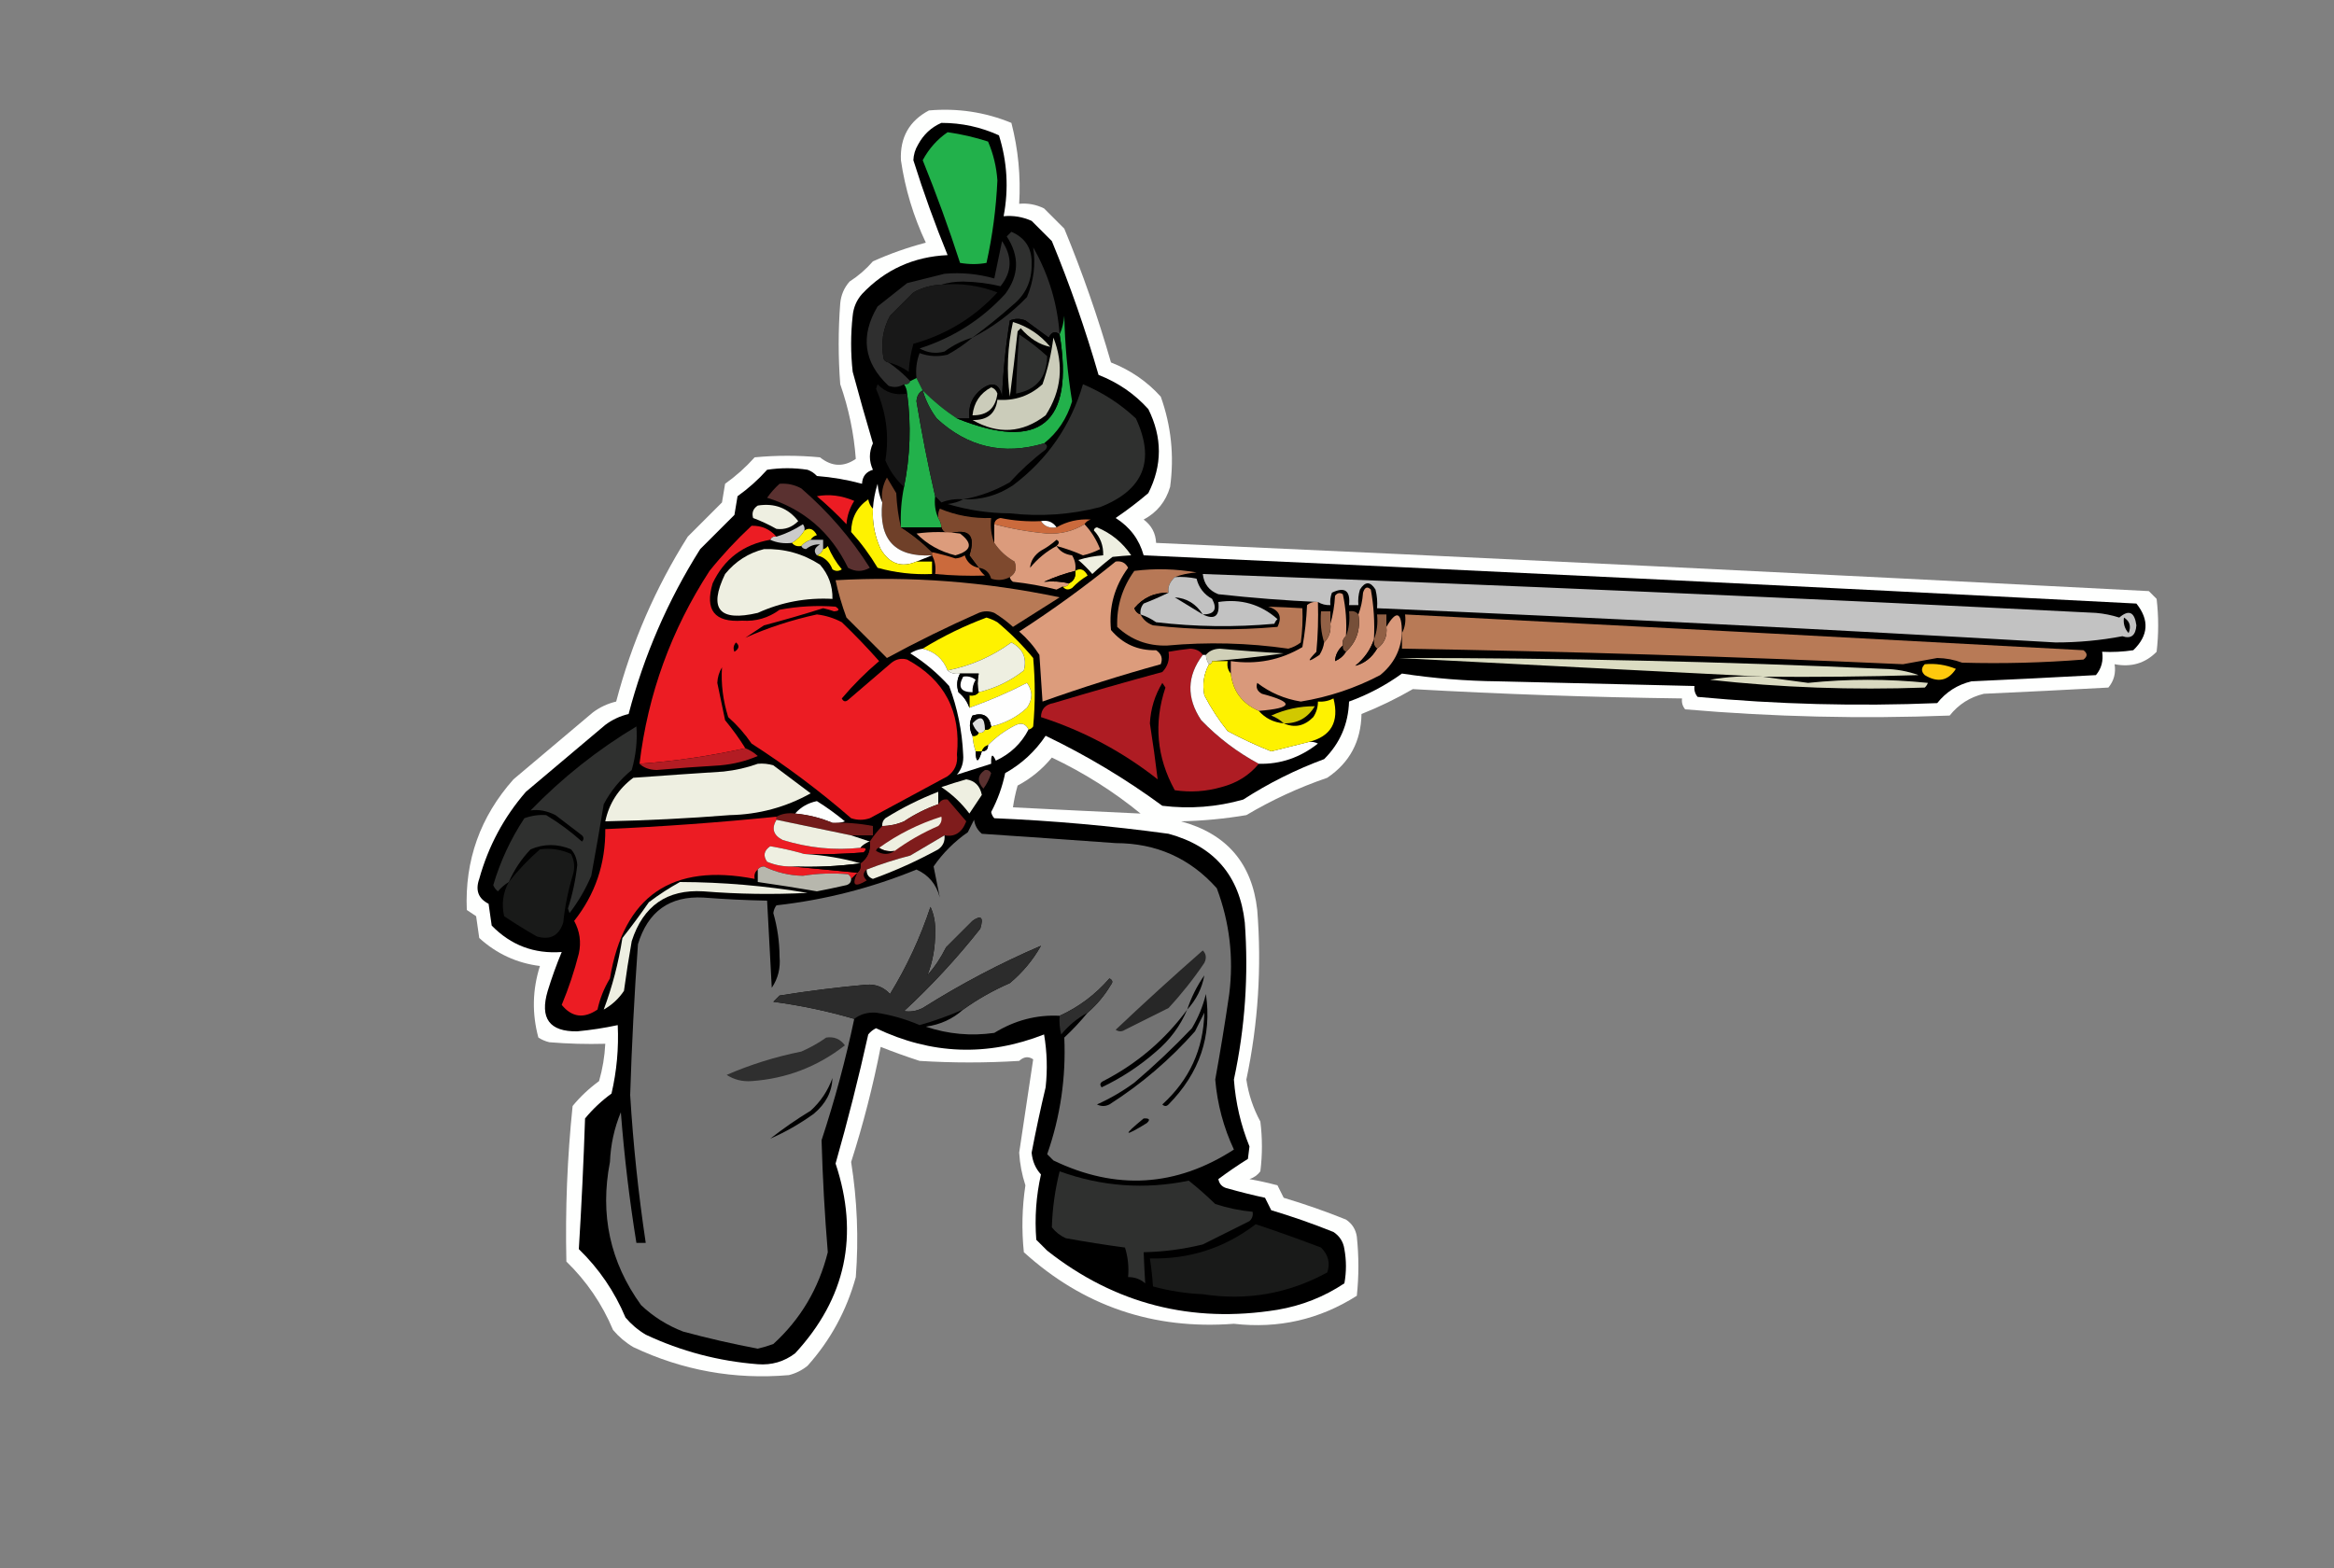 <?xml version="1.0" encoding="UTF-8"?>
<!DOCTYPE svg PUBLIC "-//W3C//DTD SVG 1.1//EN" "http://www.w3.org/Graphics/SVG/1.1/DTD/svg11.dtd">
<svg xmlns="http://www.w3.org/2000/svg" version="1.1" width="750px" height="504px" style="shape-rendering:geometricPrecision; text-rendering:geometricPrecision; image-rendering:optimizeQuality; fill-rule:evenodd; clip-rule:evenodd" xmlns:xlink="http://www.w3.org/1999/xlink">
<rect width="100%" height="100%" fill="#808080" stroke="none"/>
<g><path style="opacity:1" fill="#fefffe" d="M 298.5,35.5 C 307.714,34.699 316.548,36.032 325,39.5C 327.196,48.019 328.029,56.685 327.5,65.5C 330.32,65.248 332.986,65.748 335.5,67C 337.667,69.167 339.833,71.333 342,73.5C 347.792,87.544 352.792,101.877 357,116.5C 363.278,118.958 368.611,122.625 373,127.5C 376.355,136.886 377.355,146.552 376,156.5C 374.622,161.208 371.788,164.708 367.5,167C 370.024,168.883 371.358,171.383 371.5,174.5C 477.851,179.304 584.184,184.471 690.5,190C 691.333,190.833 692.167,191.667 693,192.5C 693.667,198.167 693.667,203.833 693,209.5C 689.349,213.205 684.849,214.539 679.5,213.5C 679.945,216.365 679.278,218.865 677.5,221C 664.17,221.73 650.837,222.397 637.5,223C 633.022,224.072 629.355,226.405 626.5,230C 598.06,231.099 569.726,230.433 541.5,228C 540.663,226.989 540.33,225.822 540.5,224.5C 511.625,224.126 482.792,223.126 454,221.5C 448.714,224.559 443.214,227.226 437.5,229.5C 437.345,238.314 433.679,245.148 426.5,250C 417.397,253.116 408.73,257.116 400.5,262C 393.563,263.173 386.563,263.84 379.5,264C 394.168,267.995 402.334,277.495 404,292.5C 405.457,310.897 404.291,329.063 400.5,347C 401.189,351.733 402.689,356.233 405,360.5C 405.667,365.833 405.667,371.167 405,376.5C 404.097,377.701 402.931,378.535 401.5,379C 404.529,379.539 407.529,380.206 410.5,381C 411.167,382.333 411.833,383.667 412.5,385C 419.288,387.029 425.955,389.362 432.5,392C 434.487,393.319 435.654,395.152 436,397.5C 436.667,403.833 436.667,410.167 436,416.5C 423.967,424.142 410.801,427.142 396.5,425.5C 370.594,427.476 348.094,419.81 329,402.5C 328.256,395.307 328.423,388.141 329.5,381C 328.387,377.6 327.72,374.1 327.5,370.5C 329.014,360.461 330.514,350.461 332,340.5C 330.493,339.465 328.993,339.632 327.5,341C 316.833,341.667 306.167,341.667 295.5,341C 291.255,339.623 287.088,338.123 283,336.5C 280.549,349.018 277.383,361.352 273.5,373.5C 275.45,385.762 275.95,398.096 275,410.5C 272.037,421.265 266.87,430.765 259.5,439C 257.725,440.439 255.725,441.439 253.5,442C 236.007,443.501 219.34,440.501 203.5,433C 201.04,431.542 198.873,429.709 197,427.5C 193.483,419.126 188.483,411.793 182,405.5C 181.613,388.789 182.28,372.122 184,355.5C 186.463,352.504 189.297,349.838 192.5,347.5C 193.632,343.574 194.299,339.574 194.5,335.5C 188.491,335.666 182.491,335.499 176.5,335C 175.234,334.691 174.067,334.191 173,333.5C 170.914,325.796 171.08,318.129 173.5,310.5C 166.059,309.565 159.559,306.565 154,301.5C 153.667,299.167 153.333,296.833 153,294.5C 152,293.833 151,293.167 150,292.5C 149.325,276.509 154.325,262.509 165,250.5C 173.5,243.333 182,236.167 190.5,229C 192.76,227.311 195.26,226.144 198,225.5C 202.954,206.632 210.621,188.966 221,172.5C 224.667,168.833 228.333,165.167 232,161.5C 232.333,159.5 232.667,157.5 233,155.5C 236.49,153.009 239.657,150.175 242.5,147C 249.5,146.333 256.5,146.333 263.5,147C 267.274,150.02 271.107,150.187 275,147.5C 274.4,139.344 272.733,131.344 270,123.5C 269.333,114.833 269.333,106.167 270,97.5C 270.249,94.823 271.249,92.49 273,90.5C 275.795,88.707 278.295,86.54 280.5,84C 285.96,81.547 291.627,79.547 297.5,78C 293.511,69.536 290.844,60.703 289.5,51.5C 289.167,44.193 292.167,38.86 298.5,35.5 Z M 366.5,261.5 C 352.831,260.87 339.165,260.204 325.5,259.5C 325.838,257.146 326.338,254.813 327,252.5C 331.248,250.257 334.914,247.257 338,243.5C 348.324,248.4 357.824,254.4 366.5,261.5 Z"/></g>
<g><path style="opacity:1" fill="#000000" d="M 302.5,39.5 C 308.989,39.497 315.156,40.831 321,43.5C 323.67,52.042 324.17,60.708 322.5,69.5C 325.649,69.211 328.649,69.711 331.5,71C 333.667,73.167 335.833,75.333 338,77.5C 343.792,91.544 348.792,105.877 353,120.5C 359.278,122.958 364.611,126.625 369,131.5C 373.513,140.582 373.513,149.582 369,158.5C 365.642,161.358 362.142,164.025 358.5,166.5C 363.097,169.413 366.097,173.413 367.5,178.5C 473.851,183.304 580.184,188.471 686.5,194C 690.728,199.284 690.395,204.284 685.5,209C 682.183,209.498 678.85,209.665 675.5,209.5C 675.945,212.365 675.278,214.865 673.5,217C 660.17,217.73 646.837,218.397 633.5,219C 629.022,220.072 625.355,222.405 622.5,226C 596.725,227.065 571.058,226.399 545.5,224C 544.663,222.989 544.33,221.822 544.5,220.5C 523.502,220 502.502,219.5 481.5,219C 471.08,218.891 460.747,218.058 450.5,216.5C 445.277,220.279 439.61,223.279 433.5,225.5C 433.25,232.762 430.583,238.929 425.5,244C 416.36,247.38 407.694,251.714 399.5,257C 390.993,259.413 382.326,260.08 373.5,259C 361.746,250.368 349.246,242.868 336,236.5C 332.62,241.547 328.286,245.547 323,248.5C 322.094,252.884 320.594,257.051 318.5,261C 318.645,261.772 318.978,262.439 319.5,263C 338.255,263.782 356.921,265.449 375.5,268C 390.168,271.995 398.334,281.495 400,296.5C 401.247,313.5 400.08,330.333 396.5,347C 397.047,354.465 398.714,361.632 401.5,368.5C 401.333,369.833 401.167,371.167 401,372.5C 397.717,374.553 394.55,376.72 391.5,379C 391.82,380.653 392.82,381.653 394.5,382C 398.465,383.126 402.465,384.126 406.5,385C 407.167,386.333 407.833,387.667 408.5,389C 415.288,391.029 421.955,393.362 428.5,396C 430.487,397.319 431.654,399.152 432,401.5C 432.667,405.167 432.667,408.833 432,412.5C 425.471,416.844 418.305,419.677 410.5,421C 382.915,425.462 358.249,419.129 336.5,402C 335.333,400.833 334.167,399.667 333,398.5C 332.445,391.435 332.945,384.435 334.5,377.5C 332.758,375.594 331.758,373.26 331.5,370.5C 332.84,363.471 334.34,356.471 336,349.5C 336.626,343.805 336.459,338.138 335.5,332.5C 317.277,339.658 299.277,338.991 281.5,330.5C 280.522,330.977 279.689,331.643 279,332.5C 275.911,346.434 272.411,360.267 268.5,374C 276.157,396.997 271.824,417.33 255.5,435C 251.973,437.675 247.973,438.841 243.5,438.5C 230.897,437.516 218.897,434.35 207.5,429C 205.04,427.542 202.873,425.709 201,423.5C 197.483,415.126 192.483,407.793 186,401.5C 186.86,387.599 187.527,373.599 188,359.5C 190.463,356.504 193.297,353.838 196.5,351.5C 198.182,344.272 198.849,336.938 198.5,329.5C 194.218,330.423 189.884,331.089 185.5,331.5C 176.554,331.65 173.387,327.317 176,318.5C 177.308,314.24 178.808,310.074 180.5,306C 171.655,306.658 164.155,303.825 158,297.5C 157.667,295.167 157.333,292.833 157,290.5C 153.703,288.821 152.703,286.154 154,282.5C 156.921,271.989 161.921,262.655 169,254.5C 177.5,247.333 186,240.167 194.5,233C 196.76,231.311 199.26,230.144 202,229.5C 206.954,210.632 214.621,192.966 225,176.5C 228.667,172.833 232.333,169.167 236,165.5C 236.333,163.5 236.667,161.5 237,159.5C 240.49,157.009 243.657,154.175 246.5,151C 250.833,150.333 255.167,150.333 259.5,151C 260.672,151.419 261.672,152.085 262.5,153C 267.452,153.388 272.285,154.221 277,155.5C 277.11,153.152 278.277,151.652 280.5,151C 279.205,148.199 279.205,145.366 280.5,142.5C 278.234,134.868 276.067,127.201 274,119.5C 273.333,113.5 273.333,107.5 274,101.5C 274.249,98.823 275.249,96.49 277,94.5C 284.385,86.677 293.552,82.51 304.5,82C 300.412,71.99 296.745,61.823 293.5,51.5C 293.577,49.701 294.077,48.034 295,46.5C 296.742,43.254 299.242,40.921 302.5,39.5 Z"/></g>
<g><path style="opacity:1" fill="#22b14b" d="M 304.5,42.5 C 308.917,43.117 313.25,44.117 317.5,45.5C 319.206,49.489 320.206,53.656 320.5,58C 320.095,66.944 318.928,75.777 317,84.5C 314.282,85.013 311.449,85.013 308.5,84.5C 304.904,73.382 300.904,62.382 296.5,51.5C 298.5,47.78 301.166,44.78 304.5,42.5 Z"/></g>
<g><path style="opacity:1" fill="#2f302f" d="M 312.5,108.5 C 309.243,109.462 306.243,110.962 303.5,113C 300.697,113.755 298.03,113.422 295.5,112C 306.252,108.566 315.419,102.733 323,94.5C 327.483,88.49 327.649,82.323 323.5,76C 324,75.5 324.5,75 325,74.5C 329.547,76.484 331.714,79.984 331.5,85C 331.575,90.333 329.575,94.666 325.5,98C 321.268,101.743 316.935,105.243 312.5,108.5 Z"/></g>
<g><path style="opacity:1" fill="#2f2f2f" d="M 302.5,91.5 C 299.312,91.618 296.312,92.451 293.5,94C 291,96.5 288.5,99 286,101.5C 283.626,105.894 282.959,110.56 284,115.5C 284.383,116.056 284.883,116.389 285.5,116.5C 288.091,118.281 290.425,120.281 292.5,122.5C 292.158,123.338 291.492,123.672 290.5,123.5C 288.932,124.473 287.265,124.64 285.5,124C 277.531,116.49 276.364,107.99 282,98.5C 285.167,96 288.333,93.5 291.5,91C 295.5,90 299.5,89 303.5,88C 308.919,87.52 314.252,88.02 319.5,89.5C 320.329,85.514 321.163,81.514 322,77.5C 325.389,82.564 325.222,87.397 321.5,92C 317.656,91.077 313.656,90.577 309.5,90.5C 306.975,90.503 304.641,90.837 302.5,91.5 Z"/></g>
<g><path style="opacity:1" fill="#2f2f2f" d="M 340.5,107.5 C 339.12,106.294 337.953,106.627 337,108.5C 334.5,106.667 332,104.833 329.5,103C 327.833,102.333 326.167,102.333 324.5,103C 323.172,111.065 322.339,119.231 322,127.5C 321.176,123.335 319.009,122.502 315.5,125C 312.38,127.408 311.047,130.574 311.5,134.5C 310.167,134.5 308.833,134.5 307.5,134.5C 303.562,131.902 299.895,128.902 296.5,125.5C 295.833,124.167 295.167,122.833 294.5,121.5C 294.187,118.753 294.52,116.086 295.5,113.5C 298.438,114.575 301.438,114.741 304.5,114C 307.407,112.391 310.073,110.558 312.5,108.5C 319.001,105.179 324.834,100.846 330,95.5C 332.176,90.275 332.843,84.942 332,79.5C 336.952,88.19 339.786,97.523 340.5,107.5 Z"/></g>
<g><path style="opacity:1" fill="#181818" d="M 302.5,91.5 C 308.732,90.939 314.732,91.772 320.5,94C 313.104,102.036 304.104,107.536 293.5,110.5C 292.679,113.447 292.179,116.447 292,119.5C 290.007,118.086 287.84,117.086 285.5,116.5C 284.883,116.389 284.383,116.056 284,115.5C 282.959,110.56 283.626,105.894 286,101.5C 288.5,99 291,96.5 293.5,94C 296.312,92.451 299.312,91.618 302.5,91.5 Z"/></g>
<g><path style="opacity:1" fill="#22b14b" d="M 335.5,142.5 C 322.462,146.411 310.962,143.744 301,134.5C 298.962,131.757 297.462,128.757 296.5,125.5C 299.895,128.902 303.562,131.902 307.5,134.5C 334.173,145.179 345.173,136.179 340.5,107.5C 341.309,105.708 341.809,103.708 342,101.5C 342.189,110.739 343.022,119.906 344.5,129C 342.828,134.547 339.828,139.047 335.5,142.5 Z"/></g>
<g><path style="opacity:1" fill="#000000" d="M 340.5,107.5 C 345.173,136.179 334.173,145.179 307.5,134.5C 308.833,134.5 310.167,134.5 311.5,134.5C 311.047,130.574 312.38,127.408 315.5,125C 319.009,122.502 321.176,123.335 322,127.5C 322.339,119.231 323.172,111.065 324.5,103C 326.167,102.333 327.833,102.333 329.5,103C 332,104.833 334.5,106.667 337,108.5C 337.953,106.627 339.12,106.294 340.5,107.5 Z"/></g>
<g><path style="opacity:1" fill="#cbccba" d="M 325.5,103.5 C 330.274,104.93 334.274,107.597 337.5,111.5C 333.992,110.791 330.825,108.791 328,105.5C 327.667,105.833 327.333,106.167 327,106.5C 326.243,113.511 325.409,120.511 324.5,127.5C 323.405,119.414 323.738,111.414 325.5,103.5 Z"/></g>
<g><path style="opacity:1" fill="#2f302f" d="M 327.5,107.5 C 330.69,109.594 333.69,111.928 336.5,114.5C 336.361,121.296 333.028,125.296 326.5,126.5C 326.653,120.155 326.986,113.822 327.5,107.5 Z"/></g>
<g><path style="opacity:1" fill="#cbccba" d="M 338.5,108.5 C 341.921,117.28 341.088,125.613 336,133.5C 328.539,139.213 320.705,139.713 312.5,135C 317.243,135.13 319.909,132.964 320.5,128.5C 326.107,128.895 330.941,127.228 335,123.5C 336.684,118.616 337.851,113.616 338.5,108.5 Z"/></g>
<g><path style="opacity:1" fill="#22b14b" d="M 294.5,121.5 C 295.167,122.833 295.833,124.167 296.5,125.5C 295.275,126.152 294.608,127.319 294.5,129C 296.207,139.36 298.207,149.527 300.5,159.5C 300.198,162.059 300.532,164.393 301.5,166.5C 302.11,167.391 302.443,168.391 302.5,169.5C 298.167,169.5 293.833,169.5 289.5,169.5C 289.294,165.102 289.627,160.768 290.5,156.5C 292.498,146.54 292.832,136.54 291.5,126.5C 291.443,125.391 291.11,124.391 290.5,123.5C 291.492,123.672 292.158,123.338 292.5,122.5C 293.167,122.167 293.833,121.833 294.5,121.5 Z"/></g>
<g><path style="opacity:1" fill="#171717" d="M 291.5,126.5 C 292.832,136.54 292.498,146.54 290.5,156.5C 287.908,154.173 285.908,151.339 284.5,148C 285.794,140.131 284.794,132.465 281.5,125C 281.667,124.5 281.833,124 282,123.5C 284.546,126.186 287.713,127.186 291.5,126.5 Z"/></g>
<g><path style="opacity:1" fill="#2f302f" d="M 309.5,160.5 C 315.306,160.732 320.639,159.232 325.5,156C 336.586,147.666 344.086,136.833 348,123.5C 354.385,126.184 360.051,129.851 365,134.5C 371.319,148.035 367.486,157.535 353.5,163C 343.988,165.448 334.321,166.115 324.5,165C 317.673,164.963 311.006,163.963 304.5,162C 306.382,161.802 308.048,161.302 309.5,160.5 Z"/></g>
<g><path style="opacity:1" fill="#cbccba" d="M 318.5,124.5 C 319.478,124.811 320.145,125.478 320.5,126.5C 319.913,131.224 317.246,133.557 312.5,133.5C 312.932,129.41 314.932,126.41 318.5,124.5 Z"/></g>
<g><path style="opacity:1" fill="#2a2a2a" d="M 296.5,125.5 C 297.462,128.757 298.962,131.757 301,134.5C 310.962,143.744 322.462,146.411 335.5,142.5C 336.525,142.897 336.692,143.563 336,144.5C 331.867,147.631 328.034,151.131 324.5,155C 319.701,157.762 314.701,159.596 309.5,160.5C 307.08,160.292 304.747,160.626 302.5,161.5C 301.818,160.757 301.151,160.091 300.5,159.5C 298.207,149.527 296.207,139.36 294.5,129C 294.608,127.319 295.275,126.152 296.5,125.5 Z"/></g>
<g><path style="opacity:1" fill="#6f4029" d="M 289.5,169.5 C 293.1,171.759 296.433,174.426 299.5,177.5C 299.5,177.833 299.5,178.167 299.5,178.5C 287.637,179.157 282.304,173.491 283.5,161.5C 283.125,158.603 283.625,155.937 285,153.5C 286,155.167 287,156.833 288,158.5C 288.177,162.356 288.677,166.023 289.5,169.5 Z"/></g>
<g><path style="opacity:1" fill="#5a3130" d="M 250.5,155.5 C 252.989,155.298 255.323,155.798 257.5,157C 266.142,164.468 273.475,172.968 279.5,182.5C 277.167,183.833 274.833,183.833 272.5,182.5C 266.996,171.15 258.329,163.65 246.5,160C 247.699,158.306 249.032,156.806 250.5,155.5 Z"/></g>
<g><path style="opacity:1" fill="#fefefe" d="M 283.5,161.5 C 282.304,173.491 287.637,179.157 299.5,178.5C 297.833,179.167 296.167,179.833 294.5,180.5C 289.673,182.572 285.84,181.238 283,176.5C 281.101,172.379 280.268,168.046 280.5,163.5C 280.678,160.784 281.178,158.117 282,155.5C 282.191,157.708 282.691,159.708 283.5,161.5 Z"/></g>
<g><path style="opacity:1" fill="#ec1c23" d="M 262.5,159.5 C 266.453,158.761 270.453,159.261 274.5,161C 273.044,163.266 272.21,165.766 272,168.5C 268.964,165.296 265.797,162.296 262.5,159.5 Z"/></g>
<g><path style="opacity:1" fill="#fef200" d="M 280.5,163.5 C 280.268,168.046 281.101,172.379 283,176.5C 285.84,181.238 289.673,182.572 294.5,180.5C 296.167,180.5 297.833,180.5 299.5,180.5C 299.5,181.833 299.5,183.167 299.5,184.5C 293.518,184.76 287.685,184.094 282,182.5C 279.552,178.385 276.719,174.552 273.5,171C 273.542,166.527 275.376,163.027 279,160.5C 279.232,161.737 279.732,162.737 280.5,163.5 Z"/></g>
<g><path style="opacity:1" fill="#eeefe1" d="M 243.5,162.5 C 248.914,161.634 253.248,163.3 256.5,167.5C 254.513,169.501 252.18,170.335 249.5,170C 247.102,168.644 244.602,167.477 242,166.5C 241.516,164.807 242.016,163.473 243.5,162.5 Z"/></g>
<g><path style="opacity:1" fill="#7e492e" d="M 319.5,174.5 C 321.143,176.973 323.31,178.973 326,180.5C 326.877,182.674 326.377,184.341 324.5,185.5C 322.598,186.511 320.598,186.678 318.5,186C 317.897,183.929 316.564,182.762 314.5,182.5C 313.524,181.185 312.524,179.852 311.5,178.5C 313.596,172.097 311.429,169.764 305,171.5C 303.699,171.361 302.866,170.695 302.5,169.5C 302.443,168.391 302.11,167.391 301.5,166.5C 301.351,165.448 301.517,164.448 302,163.5C 307.26,165.688 312.76,166.688 318.5,166.5C 318.194,169.385 318.527,172.052 319.5,174.5 Z"/></g>
<g><path style="opacity:1" fill="#cb6a3c" d="M 334.5,167.5 C 335.635,169.213 337.302,169.88 339.5,169.5C 342.899,167.567 346.565,166.734 350.5,167C 349.584,167.278 348.918,167.778 348.5,168.5C 344.839,170.718 340.839,171.718 336.5,171.5C 330.742,170.977 325.075,169.977 319.5,168.5C 319.62,167.414 320.287,166.747 321.5,166.5C 325.787,167.375 330.121,167.708 334.5,167.5 Z"/></g>
<g><path style="opacity:1" fill="#fefffe" d="M 334.5,167.5 C 336.698,167.12 338.365,167.787 339.5,169.5C 337.302,169.88 335.635,169.213 334.5,167.5 Z"/></g>
<g><path style="opacity:1" fill="#cbcbcb" d="M 258.5,170.5 C 257.5,172.167 256.167,173.5 254.5,174.5C 251.941,174.802 249.607,174.468 247.5,173.5C 247.842,172.662 248.508,172.328 249.5,172.5C 252.508,171.58 255.341,170.246 258,168.5C 258.464,169.094 258.631,169.761 258.5,170.5 Z"/></g>
<g><path style="opacity:1" fill="#db9b7c" d="M 319.5,168.5 C 325.075,169.977 330.742,170.977 336.5,171.5C 340.839,171.718 344.839,170.718 348.5,168.5C 350.642,170.765 352.309,173.432 353.5,176.5C 351.754,177.395 349.92,178.062 348,178.5C 345.217,177.266 342.384,176.266 339.5,175.5C 340.574,177.216 342.241,178.216 344.5,178.5C 345.452,180.045 345.785,181.712 345.5,183.5C 342.093,184.358 338.76,185.525 335.5,187C 338.343,186.743 341.01,186.91 343.5,187.5C 343.158,188.338 342.492,188.672 341.5,188.5C 340.85,188.804 340.183,189.137 339.5,189.5C 334.905,188.345 330.238,187.512 325.5,187C 324.944,186.617 324.611,186.117 324.5,185.5C 326.377,184.341 326.877,182.674 326,180.5C 323.31,178.973 321.143,176.973 319.5,174.5C 319.5,172.5 319.5,170.5 319.5,168.5 Z"/></g>
<g><path style="opacity:1" fill="#fef200" d="M 260.5,173.5 C 259.29,173.932 258.29,174.599 257.5,175.5C 256.209,175.737 255.209,175.404 254.5,174.5C 256.167,173.5 257.5,172.167 258.5,170.5C 260.1,169.488 261.434,169.988 262.5,172C 261.584,172.278 260.918,172.778 260.5,173.5 Z"/></g>
<g><path style="opacity:1" fill="#000000" d="M 289.5,169.5 C 293.833,169.5 298.167,169.5 302.5,169.5C 302.866,170.695 303.699,171.361 305,171.5C 311.429,169.764 313.596,172.097 311.5,178.5C 312.524,179.852 313.524,181.185 314.5,182.5C 312.248,182.084 310.748,180.751 310,178.5C 309.107,179.081 308.107,179.415 307,179.5C 304.528,178.678 302.028,178.011 299.5,177.5C 296.433,174.426 293.1,171.759 289.5,169.5 Z"/></g>
<g><path style="opacity:1" fill="#eeefe1" d="M 351.5,170.5 C 351.56,169.957 351.893,169.624 352.5,169.5C 357.063,171.395 360.73,174.395 363.5,178.5C 361.761,178.594 359.761,178.761 357.5,179C 355.241,180.715 353.074,182.548 351,184.5C 349.605,182.86 348.105,181.36 346.5,180C 349.117,179.178 351.784,178.678 354.5,178.5C 354.585,175.351 353.585,172.684 351.5,170.5 Z"/></g>
<g><path style="opacity:1" fill="#dc9c7c" d="M 294.5,171.5 C 299.181,170.862 303.848,170.862 308.5,171.5C 312.719,174.694 312.219,177.027 307,178.5C 302.126,177.316 297.959,174.982 294.5,171.5 Z"/></g>
<g><path style="opacity:1" fill="#bcbcbc" d="M 260.5,173.5 C 261.833,173.5 263.167,173.5 264.5,173.5C 264.5,174.5 264.5,175.5 264.5,176.5C 264.167,177.5 263.5,178.167 262.5,178.5C 261.355,177.207 261.689,176.041 263.5,175C 261.893,174.885 260.393,175.385 259,176.5C 258.235,176.43 257.735,176.097 257.5,175.5C 258.29,174.599 259.29,173.932 260.5,173.5 Z"/></g>
<g><path style="opacity:1" fill="#000000" d="M 339.5,175.5 C 336.25,177.243 333.416,179.577 331,182.5C 331.195,180.255 332.362,178.422 334.5,177C 336.305,176.028 337.972,174.861 339.5,173.5C 340.463,173.97 340.463,174.637 339.5,175.5 Z"/></g>
<g><path style="opacity:1" fill="#fef200" d="M 262.5,178.5 C 263.5,178.167 264.167,177.5 264.5,176.5C 265.117,176.389 265.617,176.056 266,175.5C 267.123,178.249 268.623,180.749 270.5,183C 269.5,183.667 268.5,183.667 267.5,183C 266.555,180.554 264.889,179.054 262.5,178.5 Z"/></g>
<g><path style="opacity:1" fill="#eeefe1" d="M 245.5,176.5 C 252.015,176.296 258.015,177.962 263.5,181.5C 266.248,184.661 267.581,188.327 267.5,192.5C 259.079,192.049 251.079,193.549 243.5,197C 231.083,199.919 227.583,195.752 233,184.5C 236.33,180.425 240.496,177.758 245.5,176.5 Z"/></g>
<g><path style="opacity:1" fill="#cb6a3c" d="M 299.5,178.5 C 299.5,178.167 299.5,177.833 299.5,177.5C 302.028,178.011 304.528,178.678 307,179.5C 308.107,179.415 309.107,179.081 310,178.5C 310.748,180.751 312.248,182.084 314.5,182.5C 314.953,183.458 315.619,184.292 316.5,185C 311.172,185.169 305.838,185.002 300.5,184.5C 300.795,182.265 300.461,180.265 299.5,178.5 Z"/></g>
<g><path style="opacity:1" fill="#dc9c7c" d="M 358.5,180.5 C 360.346,180.222 361.68,180.889 362.5,182.5C 358.102,188.519 356.269,195.185 357,202.5C 360.78,206.972 365.613,209.139 371.5,209C 373.211,210.133 373.711,211.633 373,213.5C 360.192,217.036 347.526,221.036 335,225.5C 334.667,220.5 334.333,215.5 334,210.5C 332.207,207.705 330.04,205.205 327.5,203C 338.295,196.024 348.628,188.524 358.5,180.5 Z"/></g>
<g><path style="opacity:1" fill="#fef200" d="M 341.5,188.5 C 342.492,188.672 343.158,188.338 343.5,187.5C 345.104,186.713 345.771,185.38 345.5,183.5C 347.1,182.488 348.434,182.988 349.5,185C 347.651,186.093 345.984,187.426 344.5,189C 343.251,189.74 342.251,189.573 341.5,188.5 Z"/></g>
<g><path style="opacity:1" fill="#b77856" d="M 377.5,185.5 C 375.816,187.13 375.149,188.797 375.5,190.5C 370.986,190.443 367.32,192.11 364.5,195.5C 364.855,196.522 365.522,197.189 366.5,197.5C 367.343,199.173 368.676,200.34 370.5,201C 383.824,202.512 397.158,202.679 410.5,201.5C 412.106,198.243 411.106,196.076 407.5,195C 411.129,195.11 414.796,195.276 418.5,195.5C 418.665,199.182 418.499,202.848 418,206.5C 416.806,207.43 415.473,208.097 414,208.5C 401.035,206.635 388.035,206.302 375,207.5C 368.785,207.672 363.452,205.672 359,201.5C 358.764,194.945 360.597,188.945 364.5,183.5C 371.154,182.663 377.821,182.829 384.5,184C 381.964,184.186 379.631,184.686 377.5,185.5 Z"/></g>
<g><path style="opacity:1" fill="#000000" d="M 345.5,183.5 C 345.771,185.38 345.104,186.713 343.5,187.5C 341.01,186.91 338.343,186.743 335.5,187C 338.76,185.525 342.093,184.358 345.5,183.5 Z"/></g>
<g><path style="opacity:1" fill="#c2c2c2" d="M 423.5,193.5 C 413.035,193.025 402.369,192.192 391.5,191C 388.528,189.859 386.861,187.692 386.5,184.5C 482.143,188.015 577.81,192.181 673.5,197C 676.095,197.226 678.595,197.726 681,198.5C 684.084,195.858 685.917,196.691 686.5,201C 686.272,204.261 684.772,205.428 682,204.5C 674.947,205.846 667.781,206.512 660.5,206.5C 587.854,202.316 515.187,198.649 442.5,195.5C 442.662,193.473 442.495,191.473 442,189.5C 440.333,186.833 438.667,186.833 437,189.5C 436.506,191.134 436.34,192.801 436.5,194.5C 435.5,194.5 434.5,194.5 433.5,194.5C 433.985,189.841 432.152,188.508 428,190.5C 427.51,191.793 427.343,193.127 427.5,194.5C 426.041,194.567 424.708,194.234 423.5,193.5 Z"/></g>
<g><path style="opacity:1" fill="#b87a56" d="M 268.5,186.5 C 292.585,185.142 316.585,186.975 340.5,192C 335.5,195.167 330.5,198.333 325.5,201.5C 323.641,199.808 321.641,198.308 319.5,197C 317.833,196.333 316.167,196.333 314.5,197C 304.467,201.433 294.633,206.267 285,211.5C 280.667,207.167 276.333,202.833 272,198.5C 270.509,194.469 269.343,190.469 268.5,186.5 Z"/></g>
<g><path style="opacity:1" fill="#d9997b" d="M 441.5,205.5 C 440.395,208.845 438.395,211.678 435.5,214C 438.464,213.228 440.798,211.395 442.5,208.5C 444.834,206.824 445.834,204.491 445.5,201.5C 448.766,195.949 450.432,196.616 450.5,203.5C 450.166,208.977 447.833,213.477 443.5,217C 435.472,221.207 426.972,224.041 418,225.5C 412.768,224.651 408.102,222.651 404,219.5C 403.493,220.996 403.993,222.163 405.5,223C 415.959,225.756 415.626,227.59 404.5,228.5C 399.178,226.185 396.178,222.185 395.5,216.5C 395.5,215.167 395.5,213.833 395.5,212.5C 403.809,213.682 411.475,212.182 418.5,208C 419.303,203.586 419.803,199.086 420,194.5C 421.011,193.663 422.178,193.33 423.5,193.5C 423.666,198.844 423.499,204.177 423,209.5C 419.829,212.751 420.163,213.085 424,210.5C 424.791,209.255 425.291,207.922 425.5,206.5C 427.074,204.898 427.741,202.898 427.5,200.5C 428.319,197.695 428.819,194.695 429,191.5C 429.718,190.549 430.551,190.383 431.5,191C 432.467,195.401 432.8,199.901 432.5,204.5C 431.596,205.209 431.263,206.209 431.5,207.5C 429.93,208.875 429.097,210.541 429,212.5C 430.518,211.837 431.685,210.837 432.5,209.5C 435.925,206.313 437.259,202.313 436.5,197.5C 437.314,195.369 437.814,193.036 438,190.5C 438.535,188.729 439.369,188.396 440.5,189.5C 441.451,194.77 441.785,200.103 441.5,205.5 Z"/></g>
<g><path style="opacity:1" fill="#000000" d="M 375.5,190.5 C 372.976,191.74 370.309,192.907 367.5,194C 366.663,195.011 366.33,196.178 366.5,197.5C 365.522,197.189 364.855,196.522 364.5,195.5C 367.32,192.11 370.986,190.443 375.5,190.5 Z"/></g>
<g><path style="opacity:1" fill="#c2c2c2" d="M 377.5,185.5 C 379.857,185.337 382.19,185.503 384.5,186C 385.212,188.881 386.878,191.048 389.5,192.5C 391.252,195.833 390.252,197.499 386.5,197.5C 390.328,199.361 391.995,198.027 391.5,193.5C 398.786,192.401 405.12,194.235 410.5,199C 410.043,199.414 409.709,199.914 409.5,200.5C 396.825,201.653 384.159,201.487 371.5,200C 369.922,198.906 368.255,198.072 366.5,197.5C 366.33,196.178 366.663,195.011 367.5,194C 370.309,192.907 372.976,191.74 375.5,190.5C 375.149,188.797 375.816,187.13 377.5,185.5 Z"/></g>
<g><path style="opacity:1" fill="#000000" d="M 386.5,197.5 C 383.556,195.689 380.556,193.856 377.5,192C 381.342,192.262 384.342,194.096 386.5,197.5 Z"/></g>
<g><path style="opacity:1" fill="#926146" d="M 427.5,200.5 C 427.741,202.898 427.074,204.898 425.5,206.5C 424.521,203.375 424.187,200.042 424.5,196.5C 425.5,196.5 426.5,196.5 427.5,196.5C 427.5,197.833 427.5,199.167 427.5,200.5 Z"/></g>
<g><path style="opacity:1" fill="#764f39" d="M 436.5,197.5 C 437.259,202.313 435.925,206.313 432.5,209.5C 431.662,209.158 431.328,208.492 431.5,207.5C 431.263,206.209 431.596,205.209 432.5,204.5C 433.473,202.052 433.806,199.385 433.5,196.5C 434.791,196.263 435.791,196.596 436.5,197.5 Z"/></g>
<g><path style="opacity:1" fill="#ec1c23" d="M 249.5,172.5 C 248.508,172.328 247.842,172.662 247.5,173.5C 238.837,175.011 232.67,179.678 229,187.5C 226.44,196.103 229.607,200.103 238.5,199.5C 242.917,199.793 246.917,198.626 250.5,196C 256.471,194.869 262.471,194.536 268.5,195C 269.888,195.889 269.722,196.389 268,196.5C 266.856,196.089 265.689,195.756 264.5,195.5C 258.223,197.486 251.89,199.32 245.5,201C 243.5,202.333 241.5,203.667 239.5,205C 246.761,201.757 254.428,199.257 262.5,197.5C 265.324,197.83 267.991,198.664 270.5,200C 274.682,204.015 278.682,208.182 282.5,212.5C 278.194,216.14 274.194,220.14 270.5,224.5C 271.002,225.521 271.668,225.688 272.5,225C 277.167,221 281.833,217 286.5,213C 288.044,211.813 289.711,211.48 291.5,212C 303.511,218.517 308.844,228.684 307.5,242.5C 307.846,245.43 306.846,247.763 304.5,249.5C 296.167,254 287.833,258.5 279.5,263C 277.5,263.667 275.5,263.667 273.5,263C 263.399,254.231 252.732,246.231 241.5,239C 239.372,235.87 236.872,233.037 234,230.5C 232.326,225.188 231.659,219.854 232,214.5C 231.077,216.034 230.577,217.701 230.5,219.5C 231.333,223.499 232.166,227.499 233,231.5C 235.385,234.379 237.552,237.379 239.5,240.5C 228.298,242.984 216.965,244.65 205.5,245.5C 208.181,223.128 215.681,202.462 228,183.5C 232.133,178.366 236.633,173.532 241.5,169C 244.714,168.905 247.381,170.072 249.5,172.5 Z"/></g>
<g><path style="opacity:1" fill="#916045" d="M 445.5,201.5 C 445.834,204.491 444.834,206.824 442.5,208.5C 441.596,207.791 441.263,206.791 441.5,205.5C 442.473,203.052 442.806,200.385 442.5,197.5C 443.5,197.5 444.5,197.5 445.5,197.5C 445.5,198.833 445.5,200.167 445.5,201.5 Z"/></g>
<g><path style="opacity:1" fill="#b87a56" d="M 450.5,203.5 C 451.461,201.735 451.795,199.735 451.5,197.5C 524.169,201.222 596.836,205.056 669.5,209C 670.833,210 670.833,211 669.5,212C 656.51,213.033 643.51,213.366 630.5,213C 627.925,212.042 625.259,211.542 622.5,211.5C 618.833,212.167 615.167,212.833 611.5,213.5C 557.86,211.059 504.193,209.393 450.5,208.5C 450.5,206.833 450.5,205.167 450.5,203.5 Z"/></g>
<g><path style="opacity:1" fill="#fef200" d="M 330.5,234.5 C 329.686,232.727 328.352,232.227 326.5,233C 323.079,234.699 320.079,236.865 317.5,239.5C 316.5,239.833 315.833,240.5 315.5,241.5C 314.833,241.5 314.167,241.5 313.5,241.5C 312.962,239.883 312.629,238.216 312.5,236.5C 313.492,236.672 314.158,236.338 314.5,235.5C 315.492,235.672 316.158,235.338 316.5,234.5C 317.492,234.672 318.158,234.338 318.5,233.5C 322.887,232.539 326.721,230.539 330,227.5C 331.893,224.761 331.893,222.095 330,219.5C 324.002,222.583 317.835,225.25 311.5,227.5C 311.5,226.167 311.5,224.833 311.5,223.5C 312.791,223.737 313.791,223.404 314.5,222.5C 319.871,221.214 324.704,218.88 329,215.5C 330.048,211.52 328.715,208.52 325,206.5C 318.809,211.013 311.976,214.013 304.5,215.5C 303.047,211.774 300.381,209.441 296.5,208.5C 302.935,204.533 309.769,201.2 317,198.5C 318.225,198.862 319.391,199.362 320.5,200C 324.709,203.509 328.543,207.342 332,211.5C 332.667,218.833 332.667,226.167 332,233.5C 331.617,234.056 331.117,234.389 330.5,234.5 Z"/></g>
<g><path style="opacity:1" fill="#000000" d="M 682.5,198.5 C 684.377,199.659 684.877,201.326 684,203.5C 682.731,202.095 682.231,200.429 682.5,198.5 Z"/></g>
<g><path style="opacity:1" fill="#000000" d="M 441.5,205.5 C 441.263,206.791 441.596,207.791 442.5,208.5C 440.798,211.395 438.464,213.228 435.5,214C 438.395,211.678 440.395,208.845 441.5,205.5 Z"/></g>
<g><path style="opacity:1" fill="#000000" d="M 236.5,206.5 C 237.713,207.497 237.546,208.497 236,209.5C 235.53,208.423 235.697,207.423 236.5,206.5 Z"/></g>
<g><path style="opacity:1" fill="#eeefe1" d="M 314.5,222.5 C 314.046,220.741 314.046,218.741 314.5,216.5C 312.5,216.5 310.5,216.5 308.5,216.5C 306.901,216.768 305.568,216.434 304.5,215.5C 311.976,214.013 318.809,211.013 325,206.5C 328.715,208.52 330.048,211.52 329,215.5C 324.704,218.88 319.871,221.214 314.5,222.5 Z"/></g>
<g><path style="opacity:1" fill="#000000" d="M 431.5,207.5 C 431.328,208.492 431.662,209.158 432.5,209.5C 431.685,210.837 430.518,211.837 429,212.5C 429.097,210.541 429.93,208.875 431.5,207.5 Z"/></g>
<g><path style="opacity:1" fill="#fefefe" d="M 296.5,208.5 C 300.381,209.441 303.047,211.774 304.5,215.5C 305.568,216.434 306.901,216.768 308.5,216.5C 307.489,218.402 307.322,220.402 308,222.5C 309.683,223.887 310.85,225.553 311.5,227.5C 317.835,225.25 324.002,222.583 330,219.5C 331.893,222.095 331.893,224.761 330,227.5C 326.721,230.539 322.887,232.539 318.5,233.5C 317.906,230.09 315.906,228.924 312.5,230C 311.395,232.12 311.395,234.287 312.5,236.5C 312.629,238.216 312.962,239.883 313.5,241.5C 313.638,245.286 314.305,245.286 315.5,241.5C 316.833,241.5 317.5,240.833 317.5,239.5C 320.079,236.865 323.079,234.699 326.5,233C 328.352,232.227 329.686,232.727 330.5,234.5C 328.181,238.984 324.681,242.317 320,244.5C 318.913,242.068 318.413,242.402 318.5,245.5C 314.756,246.721 311.09,247.887 307.5,249C 309.045,247.178 309.712,245.011 309.5,242.5C 309.153,234.89 307.653,227.556 305,220.5C 301.296,216.405 297.129,212.905 292.5,210C 293.745,209.209 295.078,208.709 296.5,208.5 Z"/></g>
<g><path style="opacity:1" fill="#ae1c23" d="M 386.5,210.5 C 381.368,217.306 381.201,224.306 386,231.5C 391.5,237.183 397.667,241.849 404.5,245.5C 401.44,249.213 397.44,251.713 392.5,253C 387.572,254.418 382.572,254.751 377.5,254C 371.679,243.418 370.679,232.418 374.5,221C 374.167,220.5 373.833,220 373.5,219.5C 371.091,223.461 369.758,227.794 369.5,232.5C 370.454,238.545 371.287,244.545 372,250.5C 360.705,241.602 348.205,234.935 334.5,230.5C 334.561,227.95 335.894,226.45 338.5,226C 350.133,222.509 361.8,219.175 373.5,216C 375.229,214.211 375.896,212.044 375.5,209.5C 377.808,209.086 380.142,208.753 382.5,208.5C 384.333,208.585 385.666,209.252 386.5,210.5 Z"/></g>
<g><path style="opacity:1" fill="#d0d0b8" d="M 389.5,212.5 C 389.5,213.167 389.167,213.5 388.5,213.5C 387.89,212.609 387.557,211.609 387.5,210.5C 388.514,209.235 390.014,208.569 392,208.5C 398.822,209.145 405.655,209.645 412.5,210C 404.759,211.1 397.092,211.934 389.5,212.5 Z"/></g>
<g><path style="opacity:1" fill="#fefefe" d="M 386.5,210.5 C 386.833,210.5 387.167,210.5 387.5,210.5C 387.557,211.609 387.89,212.609 388.5,213.5C 386.809,216.645 386.309,219.979 387,223.5C 389.127,227.589 391.627,231.423 394.5,235C 399.052,237.443 403.718,239.61 408.5,241.5C 412.518,240.492 416.518,239.492 420.5,238.5C 421.552,238.351 422.552,238.517 423.5,239C 417.774,243.519 411.44,245.686 404.5,245.5C 397.667,241.849 391.5,237.183 386,231.5C 381.201,224.306 381.368,217.306 386.5,210.5 Z"/></g>
<g><path style="opacity:1" fill="#dbdcc2" d="M 566.5,217.5 C 527.645,215.547 488.645,213.547 449.5,211.5C 501.507,211.469 553.507,212.635 605.5,215C 609.358,215.079 613.024,215.746 616.5,217C 599.837,217.5 583.17,217.667 566.5,217.5 Z"/></g>
<g><path style="opacity:1" fill="#fef200" d="M 389.5,212.5 C 391.167,212.5 392.833,212.5 394.5,212.5C 394.232,214.099 394.566,215.432 395.5,216.5C 396.178,222.185 399.178,226.185 404.5,228.5C 406.579,230.873 409.246,232.206 412.5,232.5C 415.985,234.054 419.152,233.387 422,230.5C 423.009,228.975 423.509,227.308 423.5,225.5C 425.262,225.643 426.929,225.309 428.5,224.5C 430.403,232.05 427.736,236.716 420.5,238.5C 416.518,239.492 412.518,240.492 408.5,241.5C 403.718,239.61 399.052,237.443 394.5,235C 391.627,231.423 389.127,227.589 387,223.5C 386.309,219.979 386.809,216.645 388.5,213.5C 389.167,213.5 389.5,213.167 389.5,212.5 Z"/></g>
<g><path style="opacity:1" fill="#fec90d" d="M 618.5,213.5 C 621.978,213.184 625.312,213.684 628.5,215C 625.982,218.869 622.649,219.536 618.5,217C 617.316,215.855 617.316,214.688 618.5,213.5 Z"/></g>
<g><path style="opacity:1" fill="#000000" d="M 308.5,216.5 C 310.5,216.5 312.5,216.5 314.5,216.5C 314.046,218.741 314.046,220.741 314.5,222.5C 313.791,223.404 312.791,223.737 311.5,223.5C 311.5,224.833 311.5,226.167 311.5,227.5C 310.85,225.553 309.683,223.887 308,222.5C 307.322,220.402 307.489,218.402 308.5,216.5 Z"/></g>
<g><path style="opacity:1" fill="#fefffe" d="M 309.5,217.5 C 310.978,217.238 312.311,217.571 313.5,218.5C 312.754,219.736 312.421,221.07 312.5,222.5C 308.716,222.475 307.716,220.808 309.5,217.5 Z"/></g>
<g><path style="opacity:1" fill="#dadac1" d="M 566.5,217.5 C 571.233,218.19 576.066,218.856 581,219.5C 593.771,218.179 606.604,218.179 619.5,219.5C 619.291,220.086 618.957,220.586 618.5,221C 595.221,221.846 572.221,221.013 549.5,218.5C 555.128,217.505 560.794,217.171 566.5,217.5 Z"/></g>
<g><path style="opacity:1" fill="#d1c800" d="M 412.5,232.5 C 411.4,231.442 410.066,230.608 408.5,230C 413.016,227.978 417.683,226.978 422.5,227C 420.23,230.771 416.896,232.604 412.5,232.5 Z"/></g>
<g><path style="opacity:1" fill="#000000" d="M 318.5,233.5 C 318.158,234.338 317.492,234.672 316.5,234.5C 316.426,230.459 315.093,229.792 312.5,232.5C 312.942,233.739 313.609,234.739 314.5,235.5C 314.158,236.338 313.492,236.672 312.5,236.5C 311.395,234.287 311.395,232.12 312.5,230C 315.906,228.924 317.906,230.09 318.5,233.5 Z"/></g>
<g><path style="opacity:1" fill="#dfdfdf" d="M 316.5,234.5 C 316.158,235.338 315.492,235.672 314.5,235.5C 313.609,234.739 312.942,233.739 312.5,232.5C 315.093,229.792 316.426,230.459 316.5,234.5 Z"/></g>
<g><path style="opacity:1" fill="#2f302f" d="M 163.5,283.5 C 162.206,284.29 161.039,285.29 160,286.5C 159.308,285.975 158.808,285.308 158.5,284.5C 160.781,276.814 164.114,269.647 168.5,263C 170.821,262.163 173.155,261.83 175.5,262C 179.6,264.467 183.434,267.301 187,270.5C 187.667,269.833 187.667,269.167 187,268.5C 184.167,266.333 181.333,264.167 178.5,262C 175.707,260.602 173.04,260.102 170.5,260.5C 180.679,249.981 192.013,240.981 204.5,233.5C 204.849,238.069 204.349,242.736 203,247.5C 199.243,250.586 196.243,254.252 194,258.5C 192.748,266.179 191.415,273.846 190,281.5C 188.185,285.796 185.852,289.796 183,293.5C 182.833,293 182.667,292.5 182.5,292C 183.976,287.431 184.976,282.765 185.5,278C 185.371,276.019 184.704,274.353 183.5,273C 179.121,271.178 174.787,271.178 170.5,273C 167.526,276.128 165.193,279.628 163.5,283.5 Z"/></g>
<g><path style="opacity:1" fill="#000000" d="M 317.5,239.5 C 317.5,240.833 316.833,241.5 315.5,241.5C 315.833,240.5 316.5,239.833 317.5,239.5 Z"/></g>
<g><path style="opacity:1" fill="#b31c23" d="M 239.5,240.5 C 240.973,241.072 242.307,241.905 243.5,243C 239.721,244.625 235.721,245.625 231.5,246C 224.66,246.412 217.827,246.912 211,247.5C 208.705,247.453 206.871,246.787 205.5,245.5C 216.965,244.65 228.298,242.984 239.5,240.5 Z"/></g>
<g><path style="opacity:1" fill="#000000" d="M 313.5,241.5 C 314.167,241.5 314.833,241.5 315.5,241.5C 314.305,245.286 313.638,245.286 313.5,241.5 Z"/></g>
<g><path style="opacity:1" fill="#eeefe1" d="M 243.5,245.5 C 245.199,245.34 246.866,245.506 248.5,246C 252.5,249 256.5,252 260.5,255C 252.47,259.476 243.803,261.81 234.5,262C 221.163,263.059 207.829,263.726 194.5,264C 195.725,258.222 198.725,253.556 203.5,250C 213.164,249.289 222.83,248.622 232.5,248C 236.392,247.581 240.058,246.748 243.5,245.5 Z"/></g>
<g><path style="opacity:1" fill="#5a3130" d="M 316.5,247.5 C 317.376,247.369 318.043,247.702 318.5,248.5C 317.948,250.333 317.115,252 316,253.5C 313.909,251.17 314.075,249.17 316.5,247.5 Z"/></g>
<g><path style="opacity:1" fill="#eeefe1" d="M 310.5,250.5 C 313.246,250.928 314.913,252.594 315.5,255.5C 314.167,257.5 312.833,259.5 311.5,261.5C 309.006,258.174 306.006,255.34 302.5,253C 305.251,252.057 307.917,251.224 310.5,250.5 Z"/></g>
<g><path style="opacity:1" fill="#eeefe1" d="M 301.5,258.5 C 297.639,259.849 293.973,261.682 290.5,264C 288.26,264.977 285.927,265.477 283.5,265.5C 283.414,264.504 283.748,263.671 284.5,263C 289.952,259.607 295.619,256.774 301.5,254.5C 301.5,255.833 301.5,257.167 301.5,258.5 Z"/></g>
<g><path style="opacity:1" fill="#7f1c1c" d="M 303.5,268.5 C 299.889,270.644 296.222,272.81 292.5,275C 287.709,276.235 283.042,277.735 278.5,279.5C 277.209,280.542 277.209,281.708 278.5,283C 274.594,285.388 273.594,284.554 275.5,280.5C 276.404,279.791 276.737,278.791 276.5,277.5C 278.818,275.815 279.818,273.481 279.5,270.5C 280.691,268.673 282.025,267.007 283.5,265.5C 285.927,265.477 288.26,264.977 290.5,264C 293.973,261.682 297.639,259.849 301.5,258.5C 302.212,257.261 303.212,256.761 304.5,257C 306.5,259.333 308.5,261.667 310.5,264C 309.136,267.609 306.803,269.109 303.5,268.5 Z"/></g>
<g><path style="opacity:1" fill="#fefffe" d="M 267.5,264.5 C 263.761,262.898 259.761,261.898 255.5,261.5C 257.318,259.42 259.651,258.086 262.5,257.5C 265.615,259.439 268.615,261.606 271.5,264C 270.207,264.49 268.873,264.657 267.5,264.5 Z"/></g>
<g><path style="opacity:1" fill="#721b1a" d="M 255.5,261.5 C 259.761,261.898 263.761,262.898 267.5,264.5C 271.65,264.315 275.984,264.648 280.5,265.5C 280.5,266.5 280.5,267.5 280.5,268.5C 278.167,268.5 275.833,268.5 273.5,268.5C 265.528,266.856 257.528,265.19 249.5,263.5C 249.5,263.167 249.5,262.833 249.5,262.5C 251.265,261.539 253.265,261.205 255.5,261.5 Z"/></g>
<g><path style="opacity:1" fill="#ec1c23" d="M 249.5,262.5 C 249.5,262.833 249.5,263.167 249.5,263.5C 247.833,266.308 248.5,268.475 251.5,270C 259.84,272.567 268.173,273.401 276.5,272.5C 278.379,272.393 278.712,272.893 277.5,274C 271.175,274.5 264.842,274.666 258.5,274.5C 254.914,273.456 251.248,272.623 247.5,272C 245.473,273.396 245.14,275.062 246.5,277C 249.063,278.079 251.729,278.579 254.5,278.5C 261.5,279.167 268.5,279.833 275.5,280.5C 274.833,281.167 274.167,281.833 273.5,282.5C 273.389,281.883 273.056,281.383 272.5,281C 267.66,280.574 262.827,280.74 258,281.5C 253.61,281.425 249.443,280.425 245.5,278.5C 244.584,278.543 243.917,278.876 243.5,279.5C 242.596,280.209 242.263,281.209 242.5,282.5C 215.882,277.313 200.382,287.98 196,314.5C 194.107,317.618 192.774,320.951 192,324.5C 187.599,327.499 183.766,326.999 180.5,323C 182.727,317.653 184.56,312.153 186,306.5C 186.807,302.814 186.307,299.314 184.5,296C 191.27,287.46 194.603,277.626 194.5,266.5C 212.877,265.697 231.211,264.364 249.5,262.5 Z"/></g>
<g><path style="opacity:1" fill="#eeefe1" d="M 287.5,273.5 C 285.585,273.784 283.919,273.451 282.5,272.5C 288.589,268.122 295.255,264.789 302.5,262.5C 302.719,263.675 302.386,264.675 301.5,265.5C 296.445,267.688 291.778,270.355 287.5,273.5 Z"/></g>
<g><path style="opacity:1" fill="#eeefe1" d="M 249.5,263.5 C 257.528,265.19 265.528,266.856 273.5,268.5C 275.5,269.167 277.5,269.833 279.5,270.5C 278.29,270.932 277.29,271.599 276.5,272.5C 268.173,273.401 259.84,272.567 251.5,270C 248.5,268.475 247.833,266.308 249.5,263.5 Z"/></g>
<g><path style="opacity:1" fill="#737373" d="M 349.5,325.5 C 352.458,322.94 354.958,319.94 357,316.5C 357.688,315.668 357.521,315.002 356.5,314.5C 351.974,319.708 346.641,323.708 340.5,326.5C 333.093,326.125 326.093,327.958 319.5,332C 311.983,333.073 304.65,332.406 297.5,330C 302.16,329.354 306.16,327.521 309.5,324.5C 314.12,321.184 319.12,318.351 324.5,316C 328.587,312.584 331.92,308.584 334.5,304C 321.506,309.568 308.839,316.235 296.5,324C 294.553,324.991 292.553,325.325 290.5,325C 299.346,316.82 307.513,307.986 315,298.5C 316.114,294.84 315.28,294.007 312.5,296C 309.667,298.833 306.833,301.667 304,304.5C 302.392,307.772 300.392,310.772 298,313.5C 299.724,309.111 300.557,304.444 300.5,299.5C 300.614,296.636 300.114,293.97 299,291.5C 295.728,301.375 291.394,310.708 286,319.5C 283.981,317.318 281.481,316.318 278.5,316.5C 269.125,317.339 259.792,318.505 250.5,320C 249.833,320.667 249.167,321.333 248.5,322C 257.367,323.186 266.034,325.02 274.5,327.5C 271.732,340.646 268.232,353.646 264,366.5C 264.34,378.524 265.007,390.524 266,402.5C 263.073,414.208 257.239,424.041 248.5,432C 246.863,432.601 245.197,433.101 243.5,433.5C 235.428,431.982 227.428,430.149 219.5,428C 214.41,426.042 209.91,423.208 206,419.5C 196.042,405.719 192.709,390.386 196,373.5C 196.222,367.947 197.389,362.614 199.5,357.5C 200.583,371.578 202.249,385.578 204.5,399.5C 205.5,399.5 206.5,399.5 207.5,399.5C 205.139,383.747 203.472,367.914 202.5,352C 203.008,335.796 203.842,319.629 205,303.5C 208.201,292.941 215.201,287.941 226,288.5C 232.827,289.027 239.66,289.361 246.5,289.5C 247.017,298.828 247.517,308.161 248,317.5C 250.009,314.531 250.842,311.198 250.5,307.5C 250.481,302.74 249.815,298.074 248.5,293.5C 248.608,292.558 248.941,291.725 249.5,291C 265.025,289.261 280.025,285.428 294.5,279.5C 298.384,281.226 300.884,284.226 302,288.5C 301.333,285.167 300.667,281.833 300,278.5C 302.973,274.194 306.639,270.527 311,267.5C 311.667,266.167 312.333,264.833 313,263.5C 313.273,265.329 314.107,266.829 315.5,268C 329.836,268.963 344.17,269.963 358.5,271C 371.565,271.015 382.398,275.848 391,285.5C 395.123,296.482 396.457,307.815 395,319.5C 393.662,328.693 392.162,337.86 390.5,347C 391.172,354.884 393.172,362.384 396.5,369.5C 377.918,381.505 358.585,382.672 338.5,373C 337.833,372.333 337.167,371.667 336.5,371C 340.734,358.894 342.568,346.394 342,333.5C 344.705,330.964 347.205,328.297 349.5,325.5 Z"/></g>
<g><path style="opacity:1" fill="#eeefe1" d="M 303.5,268.5 C 303.703,270.39 303.037,271.89 301.5,273C 294.768,276.698 287.768,279.865 280.5,282.5C 279.081,281.995 278.415,280.995 278.5,279.5C 283.042,277.735 287.709,276.235 292.5,275C 296.222,272.81 299.889,270.644 303.5,268.5 Z"/></g>
<g><path style="opacity:1" fill="#000000" d="M 279.5,270.5 C 279.818,273.481 278.818,275.815 276.5,277.5C 270.735,275.853 264.735,274.853 258.5,274.5C 264.842,274.666 271.175,274.5 277.5,274C 278.712,272.893 278.379,272.393 276.5,272.5C 277.29,271.599 278.29,270.932 279.5,270.5 Z"/></g>
<g><path style="opacity:1" fill="#191a19" d="M 163.5,283.5 C 166.489,279.703 169.822,276.203 173.5,273C 176.951,272.527 180.285,273.027 183.5,274.5C 184.647,276.765 184.814,279.098 184,281.5C 182.524,286.406 181.524,291.406 181,296.5C 179.645,300.761 176.812,302.261 172.5,301C 168.916,298.959 165.416,296.792 162,294.5C 161.116,290.567 161.616,286.901 163.5,283.5 Z"/></g>
<g><path style="opacity:1" fill="#eeefe1" d="M 258.5,274.5 C 264.735,274.853 270.735,275.853 276.5,277.5C 269.254,278.464 261.92,278.797 254.5,278.5C 251.729,278.579 249.063,278.079 246.5,277C 245.14,275.062 245.473,273.396 247.5,272C 251.248,272.623 254.914,273.456 258.5,274.5 Z"/></g>
<g><path style="opacity:1" fill="#000000" d="M 282.5,272.5 C 283.919,273.451 285.585,273.784 287.5,273.5C 285.636,274.793 283.636,274.793 281.5,273.5C 281.624,272.893 281.957,272.56 282.5,272.5 Z"/></g>
<g><path style="opacity:1" fill="#000000" d="M 276.5,277.5 C 276.737,278.791 276.404,279.791 275.5,280.5C 268.5,279.833 261.5,279.167 254.5,278.5C 261.92,278.797 269.254,278.464 276.5,277.5 Z"/></g>
<g><path style="opacity:1" fill="#b7b7ad" d="M 273.5,282.5 C 273.53,283.497 273.03,284.164 272,284.5C 268.848,285.22 265.681,285.887 262.5,286.5C 256.171,285.406 249.838,284.406 243.5,283.5C 243.5,282.167 243.5,280.833 243.5,279.5C 243.917,278.876 244.584,278.543 245.5,278.5C 249.443,280.425 253.61,281.425 258,281.5C 262.827,280.74 267.66,280.574 272.5,281C 273.056,281.383 273.389,281.883 273.5,282.5 Z"/></g>
<g><path style="opacity:1" fill="#eeefe1" d="M 218.5,283.5 C 232.259,283.554 245.926,284.72 259.5,287C 248.326,287.569 237.16,287.403 226,286.5C 214.329,285.808 206.662,291.142 203,302.5C 202.057,307.809 201.224,313.142 200.5,318.5C 198.81,321.024 196.643,323.024 194,324.5C 196.752,317.163 198.752,309.497 200,301.5C 202.955,297.756 205.789,293.922 208.5,290C 211.728,287.56 215.061,285.394 218.5,283.5 Z"/></g>
<g><path style="opacity:1" fill="#2c2c2c" d="M 309.5,324.5 C 304.969,326.469 300.303,328.135 295.5,329.5C 290.978,327.547 286.311,326.213 281.5,325.5C 278.795,325.316 276.462,325.983 274.5,327.5C 266.034,325.02 257.367,323.186 248.5,322C 249.167,321.333 249.833,320.667 250.5,320C 259.792,318.505 269.125,317.339 278.5,316.5C 281.481,316.318 283.981,317.318 286,319.5C 291.394,310.708 295.728,301.375 299,291.5C 300.114,293.97 300.614,296.636 300.5,299.5C 300.557,304.444 299.724,309.111 298,313.5C 300.392,310.772 302.392,307.772 304,304.5C 306.833,301.667 309.667,298.833 312.5,296C 315.28,294.007 316.114,294.84 315,298.5C 307.513,307.986 299.346,316.82 290.5,325C 292.553,325.325 294.553,324.991 296.5,324C 308.839,316.235 321.506,309.568 334.5,304C 331.92,308.584 328.587,312.584 324.5,316C 319.12,318.351 314.12,321.184 309.5,324.5 Z"/></g>
<g><path style="opacity:1" fill="#272727" d="M 386.5,305.5 C 387.598,306.601 387.765,307.934 387,309.5C 383.547,314.621 379.714,319.454 375.5,324C 370.833,326.333 366.167,328.667 361.5,331C 360.5,331.667 359.5,331.667 358.5,331C 367.73,322.265 377.063,313.765 386.5,305.5 Z"/></g>
<g><path style="opacity:1" fill="#000000" d="M 381.5,324.5 C 382.795,320.577 384.628,316.91 387,313.5C 386.248,317.67 384.415,321.337 381.5,324.5 Z"/></g>
<g><path style="opacity:1" fill="#2e2e2e" d="M 349.5,325.5 C 346.269,327.22 343.436,329.553 341,332.5C 340.505,330.527 340.338,328.527 340.5,326.5C 346.641,323.708 351.974,319.708 356.5,314.5C 357.521,315.002 357.688,315.668 357,316.5C 354.958,319.94 352.458,322.94 349.5,325.5 Z"/></g>
<g><path style="opacity:1" fill="#000000" d="M 387.5,319.5 C 389.49,333.029 385.49,344.862 375.5,355C 374.833,355.667 374.167,355.667 373.5,355C 382.217,347.067 386.717,337.234 387,325.5C 386,327.5 385,329.5 384,331.5C 375.937,340.616 366.771,348.45 356.5,355C 355.167,355.667 353.833,355.667 352.5,355C 356.739,353.098 360.739,350.765 364.5,348C 371.003,342.461 377.17,336.627 383,330.5C 385.066,327.039 386.566,323.373 387.5,319.5 Z"/></g>
<g><path style="opacity:1" fill="#000000" d="M 381.5,324.5 C 379.283,329.742 375.95,334.242 371.5,338C 366.187,342.65 360.354,346.483 354,349.5C 353.312,348.668 353.479,348.002 354.5,347.5C 365.329,341.928 374.329,334.261 381.5,324.5 Z"/></g>
<g><path style="opacity:1" fill="#2f2f2f" d="M 265.5,333.5 C 268.022,333.128 270.022,333.961 271.5,336C 262.682,342.884 252.682,346.718 241.5,347.5C 238.546,347.709 235.879,347.042 233.5,345.5C 241.175,342.174 249.175,339.674 257.5,338C 260.391,336.726 263.058,335.226 265.5,333.5 Z"/></g>
<g><path style="opacity:1" fill="#000000" d="M 267.5,346.5 C 267.367,350.927 265.367,354.76 261.5,358C 256.977,361.252 252.31,363.918 247.5,366C 251.659,362.753 255.992,359.753 260.5,357C 263.712,354.073 266.045,350.573 267.5,346.5 Z"/></g>
<g><path style="opacity:1" fill="#000000" d="M 367.5,359.5 C 369.379,359.393 369.712,359.893 368.5,361C 361.024,365.594 360.69,365.094 367.5,359.5 Z"/></g>
<g><path style="opacity:1" fill="#2f302f" d="M 340.5,376.5 C 354.048,381.397 367.882,382.397 382,379.5C 384.933,381.838 387.766,384.338 390.5,387C 394.414,388.283 398.414,389.116 402.5,389.5C 402.719,390.675 402.386,391.675 401.5,392.5C 396.5,395 391.5,397.5 386.5,400C 380.257,401.535 373.923,402.368 367.5,402.5C 367.632,405.889 367.799,409.223 368,412.5C 366.416,411.139 364.582,410.472 362.5,410.5C 362.784,407.223 362.451,404.057 361.5,401C 355.138,400.145 348.804,399.145 342.5,398C 340.714,397.215 339.214,396.049 338,394.5C 338.173,388.451 339.007,382.451 340.5,376.5 Z"/></g>
<g><path style="opacity:1" fill="#191a19" d="M 403.5,393.5 C 410.537,395.844 417.537,398.344 424.5,401C 426.848,403.354 427.514,406.021 426.5,409C 413.976,415.838 400.643,418.171 386.5,416C 381.049,415.756 375.716,414.923 370.5,413.5C 370.296,410.482 369.963,407.482 369.5,404.5C 382.196,404.807 393.529,401.141 403.5,393.5 Z"/></g>
</svg>
